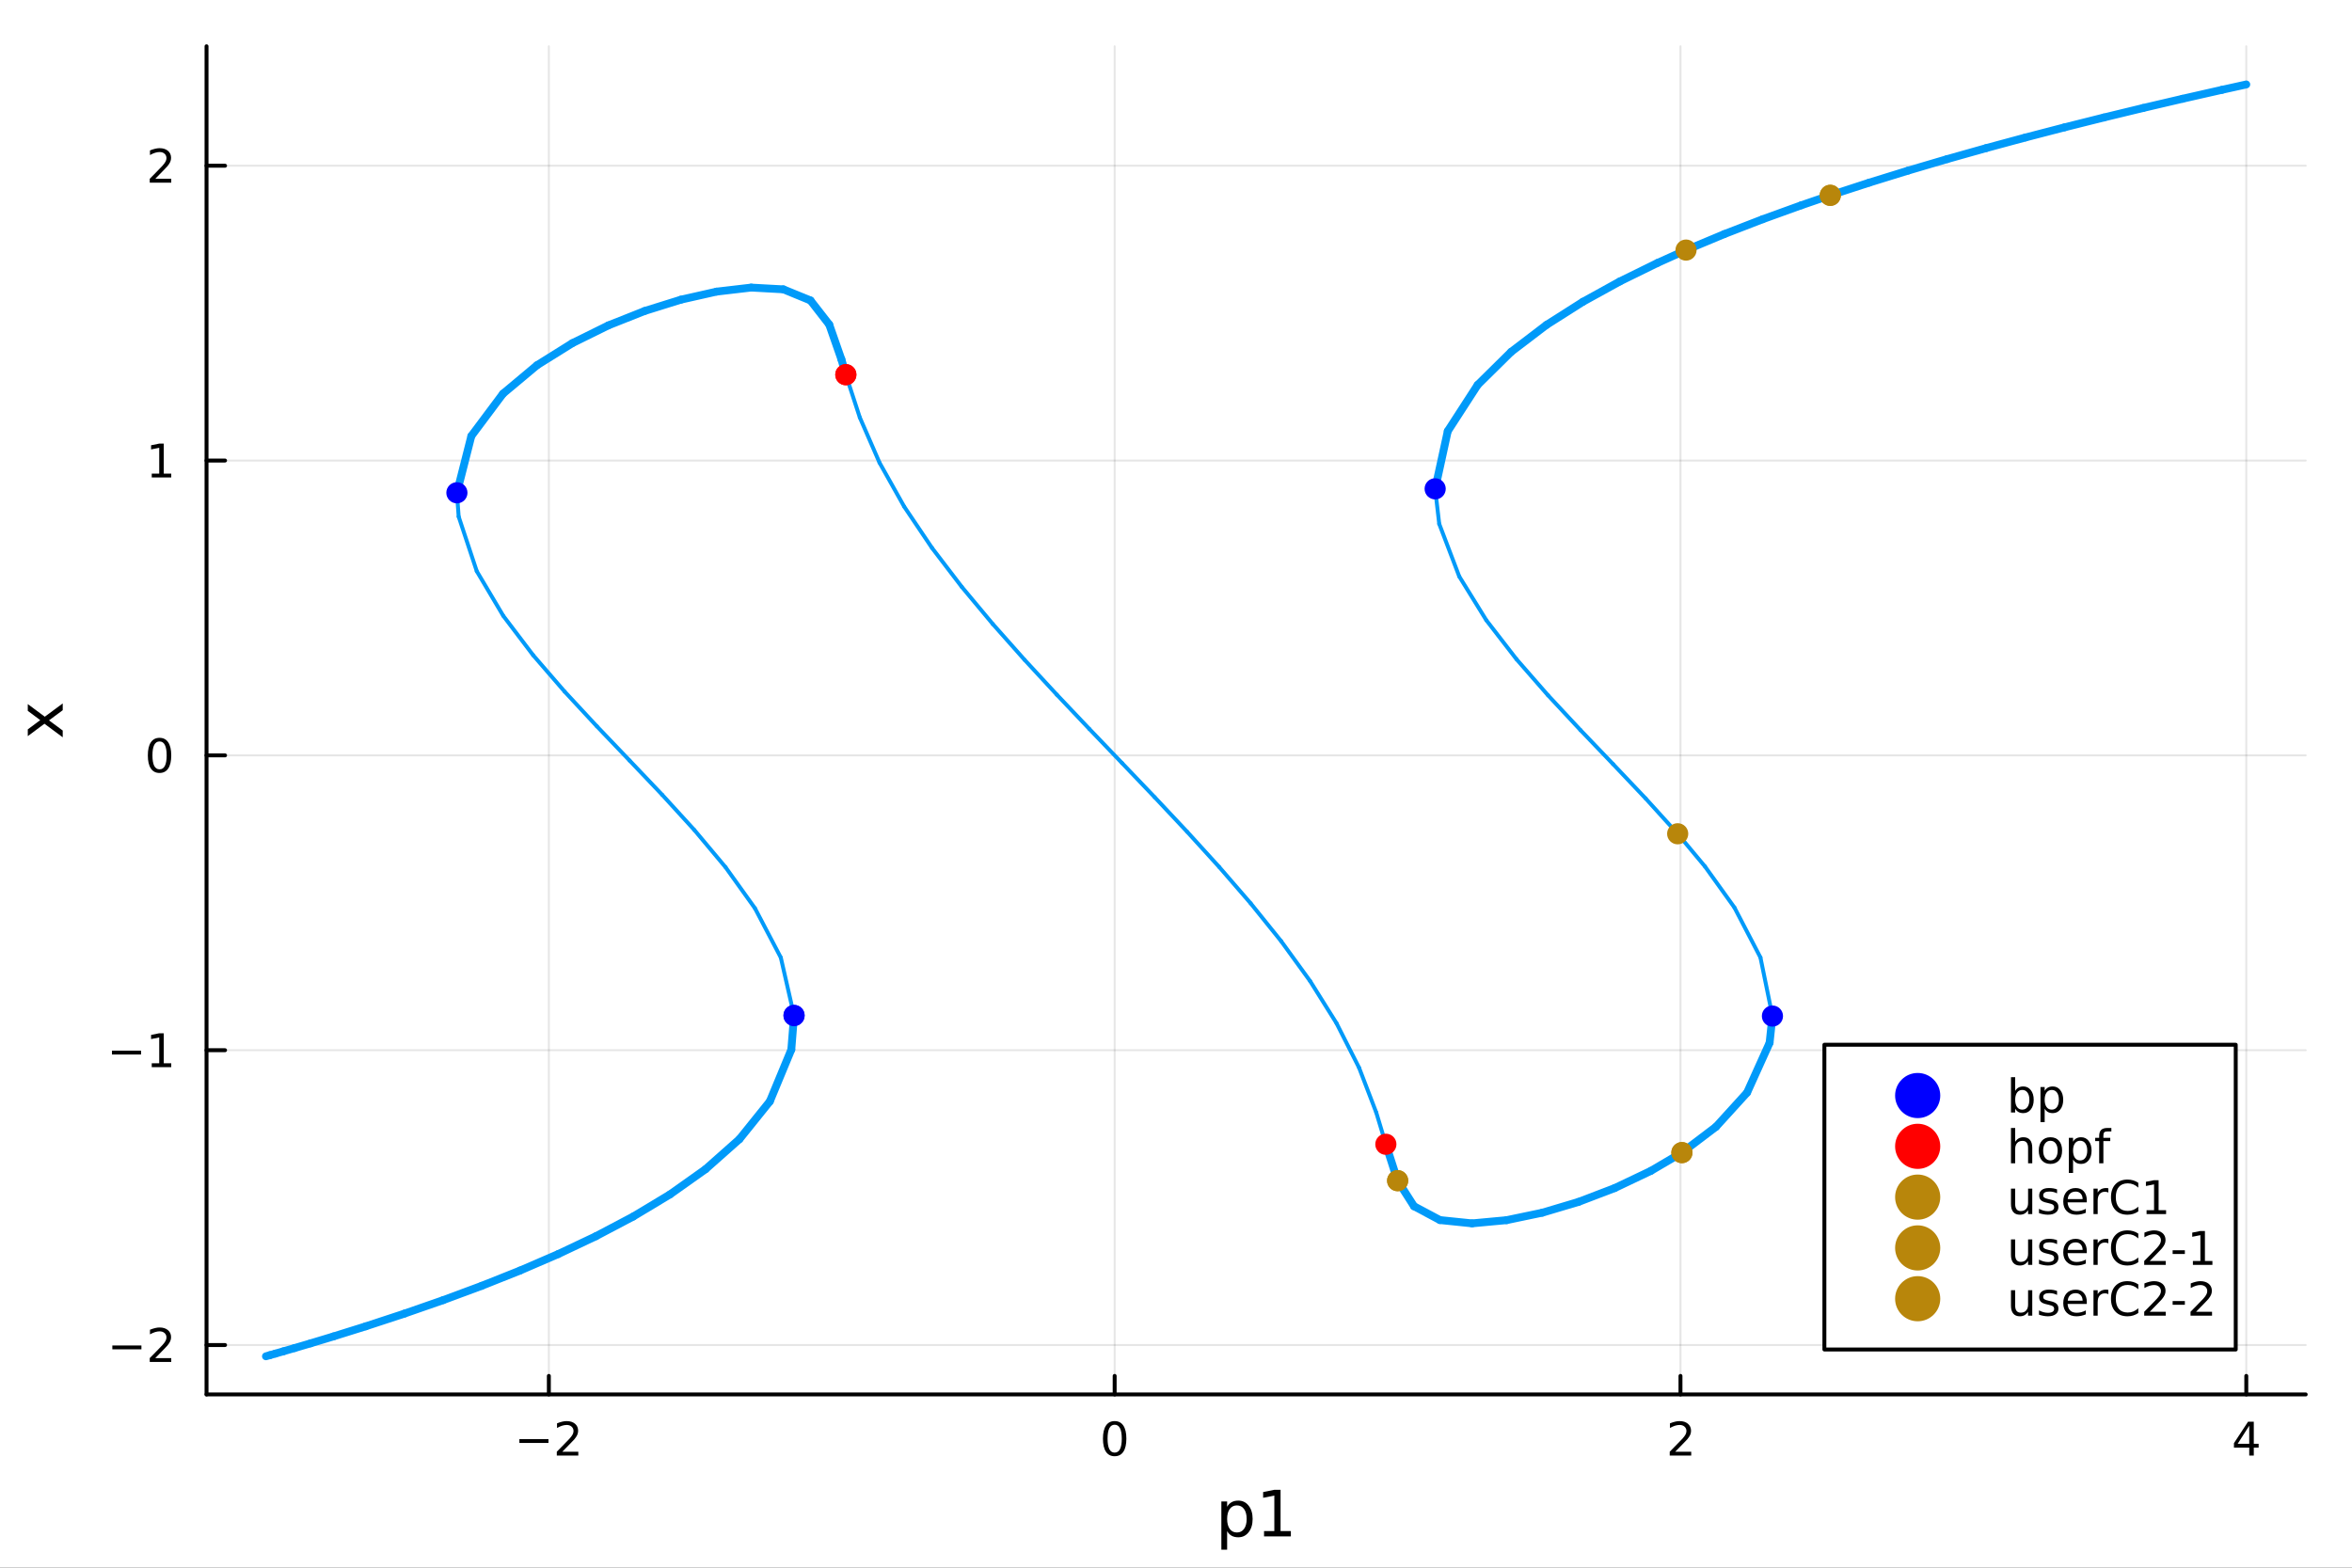 <?xml version="1.0" encoding="utf-8"?>
<svg xmlns="http://www.w3.org/2000/svg" xmlns:xlink="http://www.w3.org/1999/xlink" width="600" height="400" viewBox="0 0 2400 1600">
<rect x="0" y="0" width="2400" height="1600" fill="#333333" stroke="none"/>
<defs>
  <clipPath id="clip630">
    <rect x="0" y="0" width="2400" height="1600"/>
  </clipPath>
</defs>
<path clip-path="url(#clip630)" d="M0 1600 L2400 1600 L2400 0 L0 0  Z" fill="#ffffff" fill-rule="evenodd" fill-opacity="1"/>
<defs>
  <clipPath id="clip631">
    <rect x="480" y="0" width="1681" height="1600"/>
  </clipPath>
</defs>
<path clip-path="url(#clip630)" d="M210.746 1423.18 L2352.76 1423.18 L2352.76 47.244 L210.746 47.244  Z" fill="#ffffff" fill-rule="evenodd" fill-opacity="1"/>
<defs>
  <clipPath id="clip632">
    <rect x="210" y="47" width="2143" height="1377"/>
  </clipPath>
</defs>
<polyline clip-path="url(#clip632)" style="stroke:#000000; stroke-linecap:round; stroke-linejoin:round; stroke-width:2; stroke-opacity:0.1; fill:none" points="560.049,1423.18 560.049,47.244 "/>
<polyline clip-path="url(#clip632)" style="stroke:#000000; stroke-linecap:round; stroke-linejoin:round; stroke-width:2; stroke-opacity:0.1; fill:none" points="1137.41,1423.18 1137.41,47.244 "/>
<polyline clip-path="url(#clip632)" style="stroke:#000000; stroke-linecap:round; stroke-linejoin:round; stroke-width:2; stroke-opacity:0.1; fill:none" points="1714.77,1423.18 1714.77,47.244 "/>
<polyline clip-path="url(#clip632)" style="stroke:#000000; stroke-linecap:round; stroke-linejoin:round; stroke-width:2; stroke-opacity:0.1; fill:none" points="2292.13,1423.18 2292.13,47.244 "/>
<polyline clip-path="url(#clip632)" style="stroke:#000000; stroke-linecap:round; stroke-linejoin:round; stroke-width:2; stroke-opacity:0.1; fill:none" points="210.746,1372.76 2352.76,1372.76 "/>
<polyline clip-path="url(#clip632)" style="stroke:#000000; stroke-linecap:round; stroke-linejoin:round; stroke-width:2; stroke-opacity:0.1; fill:none" points="210.746,1071.85 2352.76,1071.85 "/>
<polyline clip-path="url(#clip632)" style="stroke:#000000; stroke-linecap:round; stroke-linejoin:round; stroke-width:2; stroke-opacity:0.1; fill:none" points="210.746,770.946 2352.76,770.946 "/>
<polyline clip-path="url(#clip632)" style="stroke:#000000; stroke-linecap:round; stroke-linejoin:round; stroke-width:2; stroke-opacity:0.1; fill:none" points="210.746,470.04 2352.76,470.04 "/>
<polyline clip-path="url(#clip632)" style="stroke:#000000; stroke-linecap:round; stroke-linejoin:round; stroke-width:2; stroke-opacity:0.1; fill:none" points="210.746,169.134 2352.76,169.134 "/>
<polyline clip-path="url(#clip630)" style="stroke:#000000; stroke-linecap:round; stroke-linejoin:round; stroke-width:4; stroke-opacity:1; fill:none" points="210.746,1423.18 2352.76,1423.18 "/>
<polyline clip-path="url(#clip630)" style="stroke:#000000; stroke-linecap:round; stroke-linejoin:round; stroke-width:4; stroke-opacity:1; fill:none" points="560.049,1423.18 560.049,1404.28 "/>
<polyline clip-path="url(#clip630)" style="stroke:#000000; stroke-linecap:round; stroke-linejoin:round; stroke-width:4; stroke-opacity:1; fill:none" points="1137.41,1423.18 1137.41,1404.28 "/>
<polyline clip-path="url(#clip630)" style="stroke:#000000; stroke-linecap:round; stroke-linejoin:round; stroke-width:4; stroke-opacity:1; fill:none" points="1714.77,1423.18 1714.77,1404.28 "/>
<polyline clip-path="url(#clip630)" style="stroke:#000000; stroke-linecap:round; stroke-linejoin:round; stroke-width:4; stroke-opacity:1; fill:none" points="2292.13,1423.18 2292.13,1404.28 "/>
<path clip-path="url(#clip630)" d="M529.992 1468.75 L559.668 1468.75 L559.668 1472.69 L529.992 1472.69 L529.992 1468.75 Z" fill="#000000" fill-rule="nonzero" fill-opacity="1" /><path clip-path="url(#clip630)" d="M573.788 1481.64 L590.107 1481.64 L590.107 1485.58 L568.163 1485.58 L568.163 1481.64 Q570.825 1478.89 575.408 1474.26 Q580.015 1469.61 581.195 1468.27 Q583.441 1465.74 584.32 1464.01 Q585.223 1462.25 585.223 1460.56 Q585.223 1457.8 583.278 1456.07 Q581.357 1454.33 578.255 1454.33 Q576.056 1454.33 573.603 1455.09 Q571.172 1455.86 568.394 1457.41 L568.394 1452.69 Q571.218 1451.55 573.672 1450.97 Q576.126 1450.39 578.163 1450.39 Q583.533 1450.39 586.728 1453.08 Q589.922 1455.77 589.922 1460.26 Q589.922 1462.39 589.112 1464.31 Q588.325 1466.2 586.218 1468.8 Q585.64 1469.47 582.538 1472.69 Q579.436 1475.88 573.788 1481.64 Z" fill="#000000" fill-rule="nonzero" fill-opacity="1" /><path clip-path="url(#clip630)" d="M1137.41 1454.1 Q1133.8 1454.1 1131.97 1457.66 Q1130.17 1461.2 1130.17 1468.33 Q1130.17 1475.44 1131.97 1479.01 Q1133.8 1482.55 1137.41 1482.55 Q1141.04 1482.55 1142.85 1479.01 Q1144.68 1475.44 1144.68 1468.33 Q1144.68 1461.2 1142.85 1457.66 Q1141.04 1454.1 1137.41 1454.1 M1137.41 1450.39 Q1143.22 1450.39 1146.28 1455 Q1149.36 1459.58 1149.36 1468.33 Q1149.36 1477.06 1146.28 1481.67 Q1143.22 1486.25 1137.41 1486.25 Q1131.6 1486.25 1128.52 1481.67 Q1125.47 1477.06 1125.47 1468.33 Q1125.47 1459.58 1128.52 1455 Q1131.6 1450.39 1137.41 1450.39 Z" fill="#000000" fill-rule="nonzero" fill-opacity="1" /><path clip-path="url(#clip630)" d="M1709.42 1481.64 L1725.74 1481.64 L1725.74 1485.58 L1703.8 1485.58 L1703.8 1481.64 Q1706.46 1478.89 1711.04 1474.26 Q1715.65 1469.61 1716.83 1468.27 Q1719.08 1465.74 1719.96 1464.01 Q1720.86 1462.25 1720.86 1460.56 Q1720.86 1457.8 1718.92 1456.07 Q1716.99 1454.33 1713.89 1454.33 Q1711.69 1454.33 1709.24 1455.09 Q1706.81 1455.86 1704.03 1457.41 L1704.03 1452.69 Q1706.86 1451.55 1709.31 1450.97 Q1711.76 1450.39 1713.8 1450.39 Q1719.17 1450.39 1722.36 1453.08 Q1725.56 1455.77 1725.56 1460.26 Q1725.56 1462.39 1724.75 1464.31 Q1723.96 1466.2 1721.86 1468.8 Q1721.28 1469.47 1718.17 1472.69 Q1715.07 1475.88 1709.42 1481.64 Z" fill="#000000" fill-rule="nonzero" fill-opacity="1" /><path clip-path="url(#clip630)" d="M2295.14 1455.09 L2283.34 1473.54 L2295.14 1473.54 L2295.14 1455.09 M2293.92 1451.02 L2299.79 1451.02 L2299.79 1473.54 L2304.73 1473.54 L2304.73 1477.43 L2299.79 1477.43 L2299.79 1485.58 L2295.14 1485.58 L2295.14 1477.43 L2279.54 1477.43 L2279.54 1472.92 L2293.92 1451.02 Z" fill="#000000" fill-rule="nonzero" fill-opacity="1" /><path clip-path="url(#clip630)" d="M1252.18 1562.7 L1252.18 1581.6 L1246.29 1581.6 L1246.29 1532.4 L1252.18 1532.4 L1252.18 1537.81 Q1254.03 1534.62 1256.83 1533.1 Q1259.66 1531.54 1263.58 1531.54 Q1270.07 1531.54 1274.11 1536.69 Q1278.19 1541.85 1278.19 1550.25 Q1278.19 1558.65 1274.11 1563.81 Q1270.07 1568.97 1263.58 1568.97 Q1259.66 1568.97 1256.83 1567.44 Q1254.03 1565.88 1252.18 1562.7 M1272.11 1550.25 Q1272.11 1543.79 1269.43 1540.13 Q1266.79 1536.44 1262.14 1536.44 Q1257.5 1536.44 1254.82 1540.13 Q1252.18 1543.79 1252.18 1550.25 Q1252.18 1556.71 1254.82 1560.4 Q1257.5 1564.07 1262.14 1564.07 Q1266.79 1564.07 1269.43 1560.4 Q1272.11 1556.71 1272.11 1550.25 Z" fill="#000000" fill-rule="nonzero" fill-opacity="1" /><path clip-path="url(#clip630)" d="M1289.84 1562.63 L1300.34 1562.63 L1300.34 1526.38 L1288.91 1528.67 L1288.91 1522.82 L1300.28 1520.52 L1306.7 1520.52 L1306.7 1562.63 L1317.21 1562.63 L1317.21 1568.04 L1289.84 1568.04 L1289.84 1562.63 Z" fill="#000000" fill-rule="nonzero" fill-opacity="1" /><polyline clip-path="url(#clip630)" style="stroke:#000000; stroke-linecap:round; stroke-linejoin:round; stroke-width:4; stroke-opacity:1; fill:none" points="210.746,1423.18 210.746,47.244 "/>
<polyline clip-path="url(#clip630)" style="stroke:#000000; stroke-linecap:round; stroke-linejoin:round; stroke-width:4; stroke-opacity:1; fill:none" points="210.746,1372.76 229.644,1372.76 "/>
<polyline clip-path="url(#clip630)" style="stroke:#000000; stroke-linecap:round; stroke-linejoin:round; stroke-width:4; stroke-opacity:1; fill:none" points="210.746,1071.85 229.644,1071.85 "/>
<polyline clip-path="url(#clip630)" style="stroke:#000000; stroke-linecap:round; stroke-linejoin:round; stroke-width:4; stroke-opacity:1; fill:none" points="210.746,770.946 229.644,770.946 "/>
<polyline clip-path="url(#clip630)" style="stroke:#000000; stroke-linecap:round; stroke-linejoin:round; stroke-width:4; stroke-opacity:1; fill:none" points="210.746,470.04 229.644,470.04 "/>
<polyline clip-path="url(#clip630)" style="stroke:#000000; stroke-linecap:round; stroke-linejoin:round; stroke-width:4; stroke-opacity:1; fill:none" points="210.746,169.134 229.644,169.134 "/>
<path clip-path="url(#clip630)" d="M114.631 1373.21 L144.306 1373.21 L144.306 1377.14 L114.631 1377.14 L114.631 1373.21 Z" fill="#000000" fill-rule="nonzero" fill-opacity="1" /><path clip-path="url(#clip630)" d="M158.427 1386.1 L174.746 1386.1 L174.746 1390.04 L152.802 1390.04 L152.802 1386.1 Q155.464 1383.35 160.047 1378.72 Q164.653 1374.07 165.834 1372.72 Q168.079 1370.2 168.959 1368.46 Q169.862 1366.7 169.862 1365.01 Q169.862 1362.26 167.917 1360.52 Q165.996 1358.79 162.894 1358.79 Q160.695 1358.79 158.241 1359.55 Q155.811 1360.32 153.033 1361.87 L153.033 1357.14 Q155.857 1356.01 158.311 1355.43 Q160.765 1354.85 162.802 1354.85 Q168.172 1354.85 171.366 1357.54 Q174.561 1360.22 174.561 1364.71 Q174.561 1366.84 173.751 1368.76 Q172.964 1370.66 170.857 1373.26 Q170.278 1373.93 167.177 1377.14 Q164.075 1380.34 158.427 1386.1 Z" fill="#000000" fill-rule="nonzero" fill-opacity="1" /><path clip-path="url(#clip630)" d="M114.26 1072.3 L143.936 1072.3 L143.936 1076.24 L114.26 1076.24 L114.26 1072.3 Z" fill="#000000" fill-rule="nonzero" fill-opacity="1" /><path clip-path="url(#clip630)" d="M154.839 1085.2 L162.477 1085.2 L162.477 1058.83 L154.167 1060.5 L154.167 1056.24 L162.431 1054.57 L167.107 1054.57 L167.107 1085.2 L174.746 1085.2 L174.746 1089.13 L154.839 1089.13 L154.839 1085.2 Z" fill="#000000" fill-rule="nonzero" fill-opacity="1" /><path clip-path="url(#clip630)" d="M162.802 756.744 Q159.19 756.744 157.362 760.309 Q155.556 763.851 155.556 770.981 Q155.556 778.087 157.362 781.652 Q159.19 785.193 162.802 785.193 Q166.436 785.193 168.241 781.652 Q170.07 778.087 170.07 770.981 Q170.07 763.851 168.241 760.309 Q166.436 756.744 162.802 756.744 M162.802 753.041 Q168.612 753.041 171.667 757.647 Q174.746 762.231 174.746 770.981 Q174.746 779.707 171.667 784.314 Q168.612 788.897 162.802 788.897 Q156.991 788.897 153.913 784.314 Q150.857 779.707 150.857 770.981 Q150.857 762.231 153.913 757.647 Q156.991 753.041 162.802 753.041 Z" fill="#000000" fill-rule="nonzero" fill-opacity="1" /><path clip-path="url(#clip630)" d="M154.839 483.385 L162.477 483.385 L162.477 457.019 L154.167 458.686 L154.167 454.427 L162.431 452.76 L167.107 452.76 L167.107 483.385 L174.746 483.385 L174.746 487.32 L154.839 487.32 L154.839 483.385 Z" fill="#000000" fill-rule="nonzero" fill-opacity="1" /><path clip-path="url(#clip630)" d="M158.427 182.479 L174.746 182.479 L174.746 186.414 L152.802 186.414 L152.802 182.479 Q155.464 179.724 160.047 175.095 Q164.653 170.442 165.834 169.099 Q168.079 166.576 168.959 164.84 Q169.862 163.081 169.862 161.391 Q169.862 158.637 167.917 156.9 Q165.996 155.164 162.894 155.164 Q160.695 155.164 158.241 155.928 Q155.811 156.692 153.033 158.243 L153.033 153.521 Q155.857 152.387 158.311 151.808 Q160.765 151.229 162.802 151.229 Q168.172 151.229 171.366 153.914 Q174.561 156.6 174.561 161.09 Q174.561 163.22 173.751 165.141 Q172.964 167.039 170.857 169.632 Q170.278 170.303 167.177 173.521 Q164.075 176.715 158.427 182.479 Z" fill="#000000" fill-rule="nonzero" fill-opacity="1" /><path clip-path="url(#clip630)" d="M28.356 718.597 L45.703 731.488 L64.004 717.929 L64.004 724.836 L50 735.212 L64.004 745.588 L64.004 752.495 L45.353 738.649 L28.356 751.317 L28.356 744.41 L41.056 734.957 L28.356 725.504 L28.356 718.597 Z" fill="#000000" fill-rule="nonzero" fill-opacity="1" /><polyline clip-path="url(#clip632)" style="stroke:#009af9; stroke-linecap:round; stroke-linejoin:round; stroke-width:8; stroke-opacity:1; fill:none" points="271.369,1384.24 275.358,1383.11 "/>
<polyline clip-path="url(#clip632)" style="stroke:#009af9; stroke-linecap:round; stroke-linejoin:round; stroke-width:8; stroke-opacity:1; fill:none" points="275.358,1383.11 281.034,1381.49 "/>
<polyline clip-path="url(#clip632)" style="stroke:#009af9; stroke-linecap:round; stroke-linejoin:round; stroke-width:8; stroke-opacity:1; fill:none" points="281.034,1381.49 289.11,1379.17 "/>
<polyline clip-path="url(#clip632)" style="stroke:#009af9; stroke-linecap:round; stroke-linejoin:round; stroke-width:8; stroke-opacity:1; fill:none" points="289.11,1379.17 300.597,1375.84 "/>
<polyline clip-path="url(#clip632)" style="stroke:#009af9; stroke-linecap:round; stroke-linejoin:round; stroke-width:8; stroke-opacity:1; fill:none" points="300.597,1375.84 316.935,1371.02 "/>
<polyline clip-path="url(#clip632)" style="stroke:#009af9; stroke-linecap:round; stroke-linejoin:round; stroke-width:8; stroke-opacity:1; fill:none" points="316.935,1371.02 340.161,1364 "/>
<polyline clip-path="url(#clip632)" style="stroke:#009af9; stroke-linecap:round; stroke-linejoin:round; stroke-width:8; stroke-opacity:1; fill:none" points="340.161,1364 373.161,1353.67 "/>
<polyline clip-path="url(#clip632)" style="stroke:#009af9; stroke-linecap:round; stroke-linejoin:round; stroke-width:8; stroke-opacity:1; fill:none" points="373.161,1353.67 412.772,1340.65 "/>
<polyline clip-path="url(#clip632)" style="stroke:#009af9; stroke-linecap:round; stroke-linejoin:round; stroke-width:8; stroke-opacity:1; fill:none" points="412.772,1340.65 452.253,1326.91 "/>
<polyline clip-path="url(#clip632)" style="stroke:#009af9; stroke-linecap:round; stroke-linejoin:round; stroke-width:8; stroke-opacity:1; fill:none" points="452.253,1326.91 491.575,1312.31 "/>
<polyline clip-path="url(#clip632)" style="stroke:#009af9; stroke-linecap:round; stroke-linejoin:round; stroke-width:8; stroke-opacity:1; fill:none" points="491.575,1312.31 530.698,1296.72 "/>
<polyline clip-path="url(#clip632)" style="stroke:#009af9; stroke-linecap:round; stroke-linejoin:round; stroke-width:8; stroke-opacity:1; fill:none" points="530.698,1296.72 569.566,1279.93 "/>
<polyline clip-path="url(#clip632)" style="stroke:#009af9; stroke-linecap:round; stroke-linejoin:round; stroke-width:8; stroke-opacity:1; fill:none" points="569.566,1279.93 608.099,1261.68 "/>
<polyline clip-path="url(#clip632)" style="stroke:#009af9; stroke-linecap:round; stroke-linejoin:round; stroke-width:8; stroke-opacity:1; fill:none" points="608.099,1261.68 646.173,1241.59 "/>
<polyline clip-path="url(#clip632)" style="stroke:#009af9; stroke-linecap:round; stroke-linejoin:round; stroke-width:8; stroke-opacity:1; fill:none" points="646.173,1241.59 683.581,1219.09 "/>
<polyline clip-path="url(#clip632)" style="stroke:#009af9; stroke-linecap:round; stroke-linejoin:round; stroke-width:8; stroke-opacity:1; fill:none" points="683.581,1219.09 719.956,1193.29 "/>
<polyline clip-path="url(#clip632)" style="stroke:#009af9; stroke-linecap:round; stroke-linejoin:round; stroke-width:8; stroke-opacity:1; fill:none" points="719.956,1193.29 754.55,1162.62 "/>
<polyline clip-path="url(#clip632)" style="stroke:#009af9; stroke-linecap:round; stroke-linejoin:round; stroke-width:8; stroke-opacity:1; fill:none" points="754.55,1162.62 785.555,1124.08 "/>
<polyline clip-path="url(#clip632)" style="stroke:#009af9; stroke-linecap:round; stroke-linejoin:round; stroke-width:8; stroke-opacity:1; fill:none" points="785.555,1124.08 807.462,1071.27 "/>
<polyline clip-path="url(#clip632)" style="stroke:#009af9; stroke-linecap:round; stroke-linejoin:round; stroke-width:8; stroke-opacity:1; fill:none" points="807.462,1071.27 810.243,1036.42 "/>
<polyline clip-path="url(#clip632)" style="stroke:#009af9; stroke-linecap:round; stroke-linejoin:round; stroke-width:4; stroke-opacity:1; fill:none" points="810.243,1036.42 796.748,977.29 "/>
<polyline clip-path="url(#clip632)" style="stroke:#009af9; stroke-linecap:round; stroke-linejoin:round; stroke-width:4; stroke-opacity:1; fill:none" points="796.748,977.29 770.335,926.944 "/>
<polyline clip-path="url(#clip632)" style="stroke:#009af9; stroke-linecap:round; stroke-linejoin:round; stroke-width:4; stroke-opacity:1; fill:none" points="770.335,926.944 740.331,885.07 "/>
<polyline clip-path="url(#clip632)" style="stroke:#009af9; stroke-linecap:round; stroke-linejoin:round; stroke-width:4; stroke-opacity:1; fill:none" points="740.331,885.07 708.502,847.089 "/>
<polyline clip-path="url(#clip632)" style="stroke:#009af9; stroke-linecap:round; stroke-linejoin:round; stroke-width:4; stroke-opacity:1; fill:none" points="708.502,847.089 675.701,811.167 "/>
<polyline clip-path="url(#clip632)" style="stroke:#009af9; stroke-linecap:round; stroke-linejoin:round; stroke-width:4; stroke-opacity:1; fill:none" points="675.701,811.167 642.456,776.216 "/>
<polyline clip-path="url(#clip632)" style="stroke:#009af9; stroke-linecap:round; stroke-linejoin:round; stroke-width:4; stroke-opacity:1; fill:none" points="642.456,776.216 609.161,741.39 "/>
<polyline clip-path="url(#clip632)" style="stroke:#009af9; stroke-linecap:round; stroke-linejoin:round; stroke-width:4; stroke-opacity:1; fill:none" points="609.161,741.39 576.195,705.88 "/>
<polyline clip-path="url(#clip632)" style="stroke:#009af9; stroke-linecap:round; stroke-linejoin:round; stroke-width:4; stroke-opacity:1; fill:none" points="576.195,705.88 544.051,668.725 "/>
<polyline clip-path="url(#clip632)" style="stroke:#009af9; stroke-linecap:round; stroke-linejoin:round; stroke-width:4; stroke-opacity:1; fill:none" points="544.051,668.725 513.556,628.548 "/>
<polyline clip-path="url(#clip632)" style="stroke:#009af9; stroke-linecap:round; stroke-linejoin:round; stroke-width:4; stroke-opacity:1; fill:none" points="513.556,628.548 486.498,582.981 "/>
<polyline clip-path="url(#clip632)" style="stroke:#009af9; stroke-linecap:round; stroke-linejoin:round; stroke-width:4; stroke-opacity:1; fill:none" points="486.498,582.981 468.032,527.286 "/>
<polyline clip-path="url(#clip632)" style="stroke:#009af9; stroke-linecap:round; stroke-linejoin:round; stroke-width:4; stroke-opacity:1; fill:none" points="468.032,527.286 466.225,502.935 "/>
<polyline clip-path="url(#clip632)" style="stroke:#009af9; stroke-linecap:round; stroke-linejoin:round; stroke-width:8; stroke-opacity:1; fill:none" points="466.225,502.935 480.959,444.999 "/>
<polyline clip-path="url(#clip632)" style="stroke:#009af9; stroke-linecap:round; stroke-linejoin:round; stroke-width:8; stroke-opacity:1; fill:none" points="480.959,444.999 513.263,401.804 "/>
<polyline clip-path="url(#clip632)" style="stroke:#009af9; stroke-linecap:round; stroke-linejoin:round; stroke-width:8; stroke-opacity:1; fill:none" points="513.263,401.804 547.988,372.751 "/>
<polyline clip-path="url(#clip632)" style="stroke:#009af9; stroke-linecap:round; stroke-linejoin:round; stroke-width:8; stroke-opacity:1; fill:none" points="547.988,372.751 584.026,350.248 "/>
<polyline clip-path="url(#clip632)" style="stroke:#009af9; stroke-linecap:round; stroke-linejoin:round; stroke-width:8; stroke-opacity:1; fill:none" points="584.026,350.248 620.782,332.093 "/>
<polyline clip-path="url(#clip632)" style="stroke:#009af9; stroke-linecap:round; stroke-linejoin:round; stroke-width:8; stroke-opacity:1; fill:none" points="620.782,332.093 657.815,317.396 "/>
<polyline clip-path="url(#clip632)" style="stroke:#009af9; stroke-linecap:round; stroke-linejoin:round; stroke-width:8; stroke-opacity:1; fill:none" points="657.815,317.396 694.766,305.853 "/>
<polyline clip-path="url(#clip632)" style="stroke:#009af9; stroke-linecap:round; stroke-linejoin:round; stroke-width:8; stroke-opacity:1; fill:none" points="694.766,305.853 731.218,297.631 "/>
<polyline clip-path="url(#clip632)" style="stroke:#009af9; stroke-linecap:round; stroke-linejoin:round; stroke-width:8; stroke-opacity:1; fill:none" points="731.218,297.631 766.511,293.5 "/>
<polyline clip-path="url(#clip632)" style="stroke:#009af9; stroke-linecap:round; stroke-linejoin:round; stroke-width:8; stroke-opacity:1; fill:none" points="766.511,293.5 799.343,295.301 "/>
<polyline clip-path="url(#clip632)" style="stroke:#009af9; stroke-linecap:round; stroke-linejoin:round; stroke-width:8; stroke-opacity:1; fill:none" points="799.343,295.301 827.034,306.648 "/>
<polyline clip-path="url(#clip632)" style="stroke:#009af9; stroke-linecap:round; stroke-linejoin:round; stroke-width:8; stroke-opacity:1; fill:none" points="827.034,306.648 846.162,331.239 "/>
<polyline clip-path="url(#clip632)" style="stroke:#009af9; stroke-linecap:round; stroke-linejoin:round; stroke-width:8; stroke-opacity:1; fill:none" points="846.162,331.239 858.587,366.811 "/>
<polyline clip-path="url(#clip632)" style="stroke:#009af9; stroke-linecap:round; stroke-linejoin:round; stroke-width:8; stroke-opacity:1; fill:none" points="858.587,366.811 863.095,382.397 "/>
<polyline clip-path="url(#clip632)" style="stroke:#009af9; stroke-linecap:round; stroke-linejoin:round; stroke-width:4; stroke-opacity:1; fill:none" points="863.095,382.397 877.374,426.11 "/>
<polyline clip-path="url(#clip632)" style="stroke:#009af9; stroke-linecap:round; stroke-linejoin:round; stroke-width:4; stroke-opacity:1; fill:none" points="877.374,426.11 897.484,472.252 "/>
<polyline clip-path="url(#clip632)" style="stroke:#009af9; stroke-linecap:round; stroke-linejoin:round; stroke-width:4; stroke-opacity:1; fill:none" points="897.484,472.252 922.617,517.02 "/>
<polyline clip-path="url(#clip632)" style="stroke:#009af9; stroke-linecap:round; stroke-linejoin:round; stroke-width:4; stroke-opacity:1; fill:none" points="922.617,517.02 951.011,559.195 "/>
<polyline clip-path="url(#clip632)" style="stroke:#009af9; stroke-linecap:round; stroke-linejoin:round; stroke-width:4; stroke-opacity:1; fill:none" points="951.011,559.195 981.41,598.981 "/>
<polyline clip-path="url(#clip632)" style="stroke:#009af9; stroke-linecap:round; stroke-linejoin:round; stroke-width:4; stroke-opacity:1; fill:none" points="981.41,598.981 1013.06,636.897 "/>
<polyline clip-path="url(#clip632)" style="stroke:#009af9; stroke-linecap:round; stroke-linejoin:round; stroke-width:4; stroke-opacity:1; fill:none" points="1013.06,636.897 1045.5,673.44 "/>
<polyline clip-path="url(#clip632)" style="stroke:#009af9; stroke-linecap:round; stroke-linejoin:round; stroke-width:4; stroke-opacity:1; fill:none" points="1045.5,673.44 1078.44,709.036 "/>
<polyline clip-path="url(#clip632)" style="stroke:#009af9; stroke-linecap:round; stroke-linejoin:round; stroke-width:4; stroke-opacity:1; fill:none" points="1078.44,709.036 1111.65,744.054 "/>
<polyline clip-path="url(#clip632)" style="stroke:#009af9; stroke-linecap:round; stroke-linejoin:round; stroke-width:4; stroke-opacity:1; fill:none" points="1111.65,744.054 1144.97,778.825 "/>
<polyline clip-path="url(#clip632)" style="stroke:#009af9; stroke-linecap:round; stroke-linejoin:round; stroke-width:4; stroke-opacity:1; fill:none" points="1144.97,778.825 1178.26,813.665 "/>
<polyline clip-path="url(#clip632)" style="stroke:#009af9; stroke-linecap:round; stroke-linejoin:round; stroke-width:4; stroke-opacity:1; fill:none" points="1178.26,813.665 1211.36,848.895 "/>
<polyline clip-path="url(#clip632)" style="stroke:#009af9; stroke-linecap:round; stroke-linejoin:round; stroke-width:4; stroke-opacity:1; fill:none" points="1211.36,848.895 1244.08,884.856 "/>
<polyline clip-path="url(#clip632)" style="stroke:#009af9; stroke-linecap:round; stroke-linejoin:round; stroke-width:4; stroke-opacity:1; fill:none" points="1244.08,884.856 1276.18,921.931 "/>
<polyline clip-path="url(#clip632)" style="stroke:#009af9; stroke-linecap:round; stroke-linejoin:round; stroke-width:4; stroke-opacity:1; fill:none" points="1276.18,921.931 1307.29,960.56 "/>
<polyline clip-path="url(#clip632)" style="stroke:#009af9; stroke-linecap:round; stroke-linejoin:round; stroke-width:4; stroke-opacity:1; fill:none" points="1307.29,960.56 1336.8,1001.22 "/>
<polyline clip-path="url(#clip632)" style="stroke:#009af9; stroke-linecap:round; stroke-linejoin:round; stroke-width:4; stroke-opacity:1; fill:none" points="1336.8,1001.22 1363.78,1044.3 "/>
<polyline clip-path="url(#clip632)" style="stroke:#009af9; stroke-linecap:round; stroke-linejoin:round; stroke-width:4; stroke-opacity:1; fill:none" points="1363.78,1044.3 1386.77,1089.63 "/>
<polyline clip-path="url(#clip632)" style="stroke:#009af9; stroke-linecap:round; stroke-linejoin:round; stroke-width:4; stroke-opacity:1; fill:none" points="1386.77,1089.63 1404.33,1135.43 "/>
<polyline clip-path="url(#clip632)" style="stroke:#009af9; stroke-linecap:round; stroke-linejoin:round; stroke-width:4; stroke-opacity:1; fill:none" points="1404.33,1135.43 1414.14,1167.85 "/>
<polyline clip-path="url(#clip632)" style="stroke:#009af9; stroke-linecap:round; stroke-linejoin:round; stroke-width:8; stroke-opacity:1; fill:none" points="1414.14,1167.85 1425.85,1204.26 "/>
<polyline clip-path="url(#clip632)" style="stroke:#009af9; stroke-linecap:round; stroke-linejoin:round; stroke-width:8; stroke-opacity:1; fill:none" points="1425.85,1204.26 1426.16,1205 "/>
<polyline clip-path="url(#clip632)" style="stroke:#009af9; stroke-linecap:round; stroke-linejoin:round; stroke-width:8; stroke-opacity:1; fill:none" points="1426.16,1205 1442.86,1231.1 "/>
<polyline clip-path="url(#clip632)" style="stroke:#009af9; stroke-linecap:round; stroke-linejoin:round; stroke-width:8; stroke-opacity:1; fill:none" points="1442.86,1231.1 1469.31,1245.21 "/>
<polyline clip-path="url(#clip632)" style="stroke:#009af9; stroke-linecap:round; stroke-linejoin:round; stroke-width:8; stroke-opacity:1; fill:none" points="1469.31,1245.21 1502.08,1248.58 "/>
<polyline clip-path="url(#clip632)" style="stroke:#009af9; stroke-linecap:round; stroke-linejoin:round; stroke-width:8; stroke-opacity:1; fill:none" points="1502.08,1248.58 1537.36,1245.31 "/>
<polyline clip-path="url(#clip632)" style="stroke:#009af9; stroke-linecap:round; stroke-linejoin:round; stroke-width:8; stroke-opacity:1; fill:none" points="1537.36,1245.31 1573.77,1237.69 "/>
<polyline clip-path="url(#clip632)" style="stroke:#009af9; stroke-linecap:round; stroke-linejoin:round; stroke-width:8; stroke-opacity:1; fill:none" points="1573.77,1237.69 1610.71,1226.68 "/>
<polyline clip-path="url(#clip632)" style="stroke:#009af9; stroke-linecap:round; stroke-linejoin:round; stroke-width:8; stroke-opacity:1; fill:none" points="1610.71,1226.68 1647.76,1212.52 "/>
<polyline clip-path="url(#clip632)" style="stroke:#009af9; stroke-linecap:round; stroke-linejoin:round; stroke-width:8; stroke-opacity:1; fill:none" points="1647.76,1212.52 1684.57,1195.01 "/>
<polyline clip-path="url(#clip632)" style="stroke:#009af9; stroke-linecap:round; stroke-linejoin:round; stroke-width:8; stroke-opacity:1; fill:none" points="1684.57,1195.01 1716.23,1176.37 "/>
<polyline clip-path="url(#clip632)" style="stroke:#009af9; stroke-linecap:round; stroke-linejoin:round; stroke-width:8; stroke-opacity:1; fill:none" points="1716.23,1176.37 1750.99,1150.04 "/>
<polyline clip-path="url(#clip632)" style="stroke:#009af9; stroke-linecap:round; stroke-linejoin:round; stroke-width:8; stroke-opacity:1; fill:none" points="1750.99,1150.04 1782.73,1115.14 "/>
<polyline clip-path="url(#clip632)" style="stroke:#009af9; stroke-linecap:round; stroke-linejoin:round; stroke-width:8; stroke-opacity:1; fill:none" points="1782.73,1115.14 1805.71,1064.29 "/>
<polyline clip-path="url(#clip632)" style="stroke:#009af9; stroke-linecap:round; stroke-linejoin:round; stroke-width:8; stroke-opacity:1; fill:none" points="1805.71,1064.29 1808.61,1037.01 "/>
<polyline clip-path="url(#clip632)" style="stroke:#009af9; stroke-linecap:round; stroke-linejoin:round; stroke-width:4; stroke-opacity:1; fill:none" points="1808.61,1037.01 1796.37,977.209 "/>
<polyline clip-path="url(#clip632)" style="stroke:#009af9; stroke-linecap:round; stroke-linejoin:round; stroke-width:4; stroke-opacity:1; fill:none" points="1796.37,977.209 1769.79,926.169 "/>
<polyline clip-path="url(#clip632)" style="stroke:#009af9; stroke-linecap:round; stroke-linejoin:round; stroke-width:4; stroke-opacity:1; fill:none" points="1769.79,926.169 1739.74,884.303 "/>
<polyline clip-path="url(#clip632)" style="stroke:#009af9; stroke-linecap:round; stroke-linejoin:round; stroke-width:4; stroke-opacity:1; fill:none" points="1739.74,884.303 1711.92,850.963 "/>
<polyline clip-path="url(#clip632)" style="stroke:#009af9; stroke-linecap:round; stroke-linejoin:round; stroke-width:4; stroke-opacity:1; fill:none" points="1711.92,850.963 1679.22,814.911 "/>
<polyline clip-path="url(#clip632)" style="stroke:#009af9; stroke-linecap:round; stroke-linejoin:round; stroke-width:4; stroke-opacity:1; fill:none" points="1679.22,814.911 1646.01,779.899 "/>
<polyline clip-path="url(#clip632)" style="stroke:#009af9; stroke-linecap:round; stroke-linejoin:round; stroke-width:4; stroke-opacity:1; fill:none" points="1646.01,779.899 1612.7,745.098 "/>
<polyline clip-path="url(#clip632)" style="stroke:#009af9; stroke-linecap:round; stroke-linejoin:round; stroke-width:4; stroke-opacity:1; fill:none" points="1612.7,745.098 1579.68,709.701 "/>
<polyline clip-path="url(#clip632)" style="stroke:#009af9; stroke-linecap:round; stroke-linejoin:round; stroke-width:4; stroke-opacity:1; fill:none" points="1579.68,709.701 1547.42,672.778 "/>
<polyline clip-path="url(#clip632)" style="stroke:#009af9; stroke-linecap:round; stroke-linejoin:round; stroke-width:4; stroke-opacity:1; fill:none" points="1547.42,672.778 1516.67,633.032 "/>
<polyline clip-path="url(#clip632)" style="stroke:#009af9; stroke-linecap:round; stroke-linejoin:round; stroke-width:4; stroke-opacity:1; fill:none" points="1516.67,633.032 1489.02,588.327 "/>
<polyline clip-path="url(#clip632)" style="stroke:#009af9; stroke-linecap:round; stroke-linejoin:round; stroke-width:4; stroke-opacity:1; fill:none" points="1489.02,588.327 1468.59,534.671 "/>
<polyline clip-path="url(#clip632)" style="stroke:#009af9; stroke-linecap:round; stroke-linejoin:round; stroke-width:4; stroke-opacity:1; fill:none" points="1468.59,534.671 1464.45,498.905 "/>
<polyline clip-path="url(#clip632)" style="stroke:#009af9; stroke-linecap:round; stroke-linejoin:round; stroke-width:8; stroke-opacity:1; fill:none" points="1464.45,498.905 1477.31,439.994 "/>
<polyline clip-path="url(#clip632)" style="stroke:#009af9; stroke-linecap:round; stroke-linejoin:round; stroke-width:8; stroke-opacity:1; fill:none" points="1477.31,439.994 1507.83,392.831 "/>
<polyline clip-path="url(#clip632)" style="stroke:#009af9; stroke-linecap:round; stroke-linejoin:round; stroke-width:8; stroke-opacity:1; fill:none" points="1507.83,392.831 1541.98,359.116 "/>
<polyline clip-path="url(#clip632)" style="stroke:#009af9; stroke-linecap:round; stroke-linejoin:round; stroke-width:8; stroke-opacity:1; fill:none" points="1541.98,359.116 1577.96,331.672 "/>
<polyline clip-path="url(#clip632)" style="stroke:#009af9; stroke-linecap:round; stroke-linejoin:round; stroke-width:8; stroke-opacity:1; fill:none" points="1577.96,331.672 1615.1,308.079 "/>
<polyline clip-path="url(#clip632)" style="stroke:#009af9; stroke-linecap:round; stroke-linejoin:round; stroke-width:8; stroke-opacity:1; fill:none" points="1615.1,308.079 1652.99,287.188 "/>
<polyline clip-path="url(#clip632)" style="stroke:#009af9; stroke-linecap:round; stroke-linejoin:round; stroke-width:8; stroke-opacity:1; fill:none" points="1652.99,287.188 1691.38,268.323 "/>
<polyline clip-path="url(#clip632)" style="stroke:#009af9; stroke-linecap:round; stroke-linejoin:round; stroke-width:8; stroke-opacity:1; fill:none" points="1691.38,268.323 1720.43,255.233 "/>
<polyline clip-path="url(#clip632)" style="stroke:#009af9; stroke-linecap:round; stroke-linejoin:round; stroke-width:8; stroke-opacity:1; fill:none" points="1720.43,255.233 1759.4,238.943 "/>
<polyline clip-path="url(#clip632)" style="stroke:#009af9; stroke-linecap:round; stroke-linejoin:round; stroke-width:8; stroke-opacity:1; fill:none" points="1759.4,238.943 1798.61,223.761 "/>
<polyline clip-path="url(#clip632)" style="stroke:#009af9; stroke-linecap:round; stroke-linejoin:round; stroke-width:8; stroke-opacity:1; fill:none" points="1798.61,223.761 1838,209.512 "/>
<polyline clip-path="url(#clip632)" style="stroke:#009af9; stroke-linecap:round; stroke-linejoin:round; stroke-width:8; stroke-opacity:1; fill:none" points="1838,209.512 1867.64,199.356 "/>
<polyline clip-path="url(#clip632)" style="stroke:#009af9; stroke-linecap:round; stroke-linejoin:round; stroke-width:8; stroke-opacity:1; fill:none" points="1867.64,199.356 1907.27,186.435 "/>
<polyline clip-path="url(#clip632)" style="stroke:#009af9; stroke-linecap:round; stroke-linejoin:round; stroke-width:8; stroke-opacity:1; fill:none" points="1907.27,186.435 1947,174.14 "/>
<polyline clip-path="url(#clip632)" style="stroke:#009af9; stroke-linecap:round; stroke-linejoin:round; stroke-width:8; stroke-opacity:1; fill:none" points="1947,174.14 1986.83,162.399 "/>
<polyline clip-path="url(#clip632)" style="stroke:#009af9; stroke-linecap:round; stroke-linejoin:round; stroke-width:8; stroke-opacity:1; fill:none" points="1986.83,162.399 2026.73,151.151 "/>
<polyline clip-path="url(#clip632)" style="stroke:#009af9; stroke-linecap:round; stroke-linejoin:round; stroke-width:8; stroke-opacity:1; fill:none" points="2026.73,151.151 2066.7,140.347 "/>
<polyline clip-path="url(#clip632)" style="stroke:#009af9; stroke-linecap:round; stroke-linejoin:round; stroke-width:8; stroke-opacity:1; fill:none" points="2066.7,140.347 2106.73,129.944 "/>
<polyline clip-path="url(#clip632)" style="stroke:#009af9; stroke-linecap:round; stroke-linejoin:round; stroke-width:8; stroke-opacity:1; fill:none" points="2106.73,129.944 2146.8,119.905 "/>
<polyline clip-path="url(#clip632)" style="stroke:#009af9; stroke-linecap:round; stroke-linejoin:round; stroke-width:8; stroke-opacity:1; fill:none" points="2146.8,119.905 2186.93,110.199 "/>
<polyline clip-path="url(#clip632)" style="stroke:#009af9; stroke-linecap:round; stroke-linejoin:round; stroke-width:8; stroke-opacity:1; fill:none" points="2186.93,110.199 2227.09,100.8 "/>
<polyline clip-path="url(#clip632)" style="stroke:#009af9; stroke-linecap:round; stroke-linejoin:round; stroke-width:8; stroke-opacity:1; fill:none" points="2227.09,100.8 2267.29,91.683 "/>
<polyline clip-path="url(#clip632)" style="stroke:#009af9; stroke-linecap:round; stroke-linejoin:round; stroke-width:8; stroke-opacity:1; fill:none" points="2267.29,91.683 2292.13,86.186 "/>
<circle clip-path="url(#clip632)" cx="810.243" cy="1036.42" r="10.8" fill="#0000ff" fill-rule="evenodd" fill-opacity="1" stroke="none"/>
<circle clip-path="url(#clip632)" cx="466.225" cy="502.935" r="10.8" fill="#0000ff" fill-rule="evenodd" fill-opacity="1" stroke="none"/>
<circle clip-path="url(#clip632)" cx="863.095" cy="382.397" r="10.8" fill="#ff0000" fill-rule="evenodd" fill-opacity="1" stroke="none"/>
<circle clip-path="url(#clip632)" cx="1414.14" cy="1167.85" r="10.8" fill="#ff0000" fill-rule="evenodd" fill-opacity="1" stroke="none"/>
<circle clip-path="url(#clip632)" cx="1426.16" cy="1205" r="10.8" fill="#b8860b" fill-rule="evenodd" fill-opacity="1" stroke="none"/>
<circle clip-path="url(#clip632)" cx="1716.23" cy="1176.37" r="10.8" fill="#b8860b" fill-rule="evenodd" fill-opacity="1" stroke="none"/>
<circle clip-path="url(#clip632)" cx="1808.61" cy="1037.01" r="10.8" fill="#0000ff" fill-rule="evenodd" fill-opacity="1" stroke="none"/>
<circle clip-path="url(#clip632)" cx="1711.92" cy="850.963" r="10.8" fill="#b8860b" fill-rule="evenodd" fill-opacity="1" stroke="none"/>
<circle clip-path="url(#clip632)" cx="1464.45" cy="498.905" r="10.8" fill="#0000ff" fill-rule="evenodd" fill-opacity="1" stroke="none"/>
<circle clip-path="url(#clip632)" cx="1720.43" cy="255.233" r="10.8" fill="#b8860b" fill-rule="evenodd" fill-opacity="1" stroke="none"/>
<circle clip-path="url(#clip632)" cx="1867.64" cy="199.356" r="10.8" fill="#b8860b" fill-rule="evenodd" fill-opacity="1" stroke="none"/>
<circle clip-path="url(#clip632)" cx="810.243" cy="1036.42" r="10.8" fill="#0000ff" fill-rule="evenodd" fill-opacity="1" stroke="none"/>
<circle clip-path="url(#clip632)" cx="863.095" cy="382.397" r="10.8" fill="#ff0000" fill-rule="evenodd" fill-opacity="1" stroke="none"/>
<circle clip-path="url(#clip632)" cx="1426.16" cy="1205" r="10.8" fill="#b8860b" fill-rule="evenodd" fill-opacity="1" stroke="none"/>
<circle clip-path="url(#clip632)" cx="1716.23" cy="1176.37" r="10.8" fill="#b8860b" fill-rule="evenodd" fill-opacity="1" stroke="none"/>
<circle clip-path="url(#clip632)" cx="1867.64" cy="199.356" r="10.8" fill="#b8860b" fill-rule="evenodd" fill-opacity="1" stroke="none"/>
<path clip-path="url(#clip630)" d="M1861.62 1377.32 L2281.36 1377.32 L2281.36 1066.28 L1861.62 1066.28  Z" fill="#ffffff" fill-rule="evenodd" fill-opacity="1"/>
<polyline clip-path="url(#clip630)" style="stroke:#000000; stroke-linecap:round; stroke-linejoin:round; stroke-width:4; stroke-opacity:1; fill:none" points="1861.62,1377.32 2281.36,1377.32 2281.36,1066.28 1861.62,1066.28 1861.62,1377.32 "/>
<circle clip-path="url(#clip630)" cx="1956.82" cy="1118.12" r="23.04" fill="#0000ff" fill-rule="evenodd" fill-opacity="1" stroke="none"/>
<path clip-path="url(#clip630)" d="M2070.8 1122.46 Q2070.8 1117.76 2068.85 1115.09 Q2066.93 1112.41 2063.55 1112.41 Q2060.17 1112.41 2058.23 1115.09 Q2056.31 1117.76 2056.31 1122.46 Q2056.31 1127.15 2058.23 1129.84 Q2060.17 1132.5 2063.55 1132.5 Q2066.93 1132.5 2068.85 1129.84 Q2070.8 1127.15 2070.8 1122.46 M2056.31 1113.4 Q2057.65 1111.09 2059.69 1109.98 Q2061.75 1108.84 2064.59 1108.84 Q2069.32 1108.84 2072.26 1112.59 Q2075.22 1116.34 2075.22 1122.46 Q2075.22 1128.57 2072.26 1132.32 Q2069.32 1136.07 2064.59 1136.07 Q2061.75 1136.07 2059.69 1134.96 Q2057.65 1133.82 2056.31 1131.51 L2056.31 1135.4 L2052.02 1135.4 L2052.02 1099.38 L2056.31 1099.38 L2056.31 1113.4 Z" fill="#000000" fill-rule="nonzero" fill-opacity="1" /><path clip-path="url(#clip630)" d="M2086.4 1131.51 L2086.4 1145.26 L2082.12 1145.26 L2082.12 1109.47 L2086.4 1109.47 L2086.4 1113.4 Q2087.74 1111.09 2089.78 1109.98 Q2091.84 1108.84 2094.69 1108.84 Q2099.41 1108.84 2102.35 1112.59 Q2105.31 1116.34 2105.31 1122.46 Q2105.31 1128.57 2102.35 1132.32 Q2099.41 1136.07 2094.69 1136.07 Q2091.84 1136.07 2089.78 1134.96 Q2087.74 1133.82 2086.4 1131.51 M2100.89 1122.46 Q2100.89 1117.76 2098.95 1115.09 Q2097.02 1112.41 2093.64 1112.41 Q2090.26 1112.41 2088.32 1115.09 Q2086.4 1117.76 2086.4 1122.46 Q2086.4 1127.15 2088.32 1129.84 Q2090.26 1132.5 2093.64 1132.5 Q2097.02 1132.5 2098.95 1129.84 Q2100.89 1127.15 2100.89 1122.46 Z" fill="#000000" fill-rule="nonzero" fill-opacity="1" /><circle clip-path="url(#clip630)" cx="1956.82" cy="1169.96" r="23.04" fill="#ff0000" fill-rule="evenodd" fill-opacity="1" stroke="none"/>
<path clip-path="url(#clip630)" d="M2073.74 1171.59 L2073.74 1187.24 L2069.48 1187.24 L2069.48 1171.73 Q2069.48 1168.05 2068.04 1166.22 Q2066.61 1164.39 2063.74 1164.39 Q2060.29 1164.39 2058.3 1166.59 Q2056.31 1168.79 2056.31 1172.58 L2056.31 1187.24 L2052.02 1187.24 L2052.02 1151.22 L2056.31 1151.22 L2056.31 1165.34 Q2057.83 1163 2059.89 1161.84 Q2061.98 1160.68 2064.69 1160.68 Q2069.15 1160.68 2071.45 1163.46 Q2073.74 1166.22 2073.74 1171.59 Z" fill="#000000" fill-rule="nonzero" fill-opacity="1" /><path clip-path="url(#clip630)" d="M2092.28 1164.3 Q2088.85 1164.3 2086.86 1166.98 Q2084.87 1169.64 2084.87 1174.3 Q2084.87 1178.95 2086.84 1181.63 Q2088.83 1184.3 2092.28 1184.3 Q2095.68 1184.3 2097.67 1181.61 Q2099.66 1178.93 2099.66 1174.3 Q2099.66 1169.69 2097.67 1167 Q2095.68 1164.3 2092.28 1164.3 M2092.28 1160.68 Q2097.83 1160.68 2101.01 1164.3 Q2104.18 1167.91 2104.18 1174.3 Q2104.18 1180.66 2101.01 1184.3 Q2097.83 1187.91 2092.28 1187.91 Q2086.7 1187.91 2083.53 1184.3 Q2080.38 1180.66 2080.38 1174.3 Q2080.38 1167.91 2083.53 1164.3 Q2086.7 1160.68 2092.28 1160.68 Z" fill="#000000" fill-rule="nonzero" fill-opacity="1" /><path clip-path="url(#clip630)" d="M2115.36 1183.35 L2115.36 1197.1 L2111.07 1197.1 L2111.07 1161.31 L2115.36 1161.31 L2115.36 1165.24 Q2116.7 1162.93 2118.74 1161.82 Q2120.8 1160.68 2123.64 1160.68 Q2128.37 1160.68 2131.31 1164.43 Q2134.27 1168.18 2134.27 1174.3 Q2134.27 1180.41 2131.31 1184.16 Q2128.37 1187.91 2123.64 1187.91 Q2120.8 1187.91 2118.74 1186.8 Q2116.7 1185.66 2115.36 1183.35 M2129.85 1174.3 Q2129.85 1169.6 2127.9 1166.93 Q2125.98 1164.25 2122.6 1164.25 Q2119.22 1164.25 2117.28 1166.93 Q2115.36 1169.6 2115.36 1174.3 Q2115.36 1178.99 2117.28 1181.68 Q2119.22 1184.34 2122.6 1184.34 Q2125.98 1184.34 2127.9 1181.68 Q2129.85 1178.99 2129.85 1174.3 Z" fill="#000000" fill-rule="nonzero" fill-opacity="1" /><path clip-path="url(#clip630)" d="M2154.45 1151.22 L2154.45 1154.76 L2150.38 1154.76 Q2148.09 1154.76 2147.19 1155.68 Q2146.31 1156.61 2146.31 1159.02 L2146.31 1161.31 L2153.32 1161.31 L2153.32 1164.62 L2146.31 1164.62 L2146.31 1187.24 L2142.02 1187.24 L2142.02 1164.62 L2137.95 1164.62 L2137.95 1161.31 L2142.02 1161.31 L2142.02 1159.5 Q2142.02 1155.18 2144.04 1153.21 Q2146.05 1151.22 2150.43 1151.22 L2154.45 1151.22 Z" fill="#000000" fill-rule="nonzero" fill-opacity="1" /><circle clip-path="url(#clip630)" cx="1956.82" cy="1221.8" r="23.04" fill="#b8860b" fill-rule="evenodd" fill-opacity="1" stroke="none"/>
<path clip-path="url(#clip630)" d="M2052.02 1228.84 L2052.02 1213.15 L2056.28 1213.15 L2056.28 1228.68 Q2056.28 1232.36 2057.72 1234.21 Q2059.15 1236.04 2062.02 1236.04 Q2065.47 1236.04 2067.46 1233.84 Q2069.48 1231.64 2069.48 1227.85 L2069.48 1213.15 L2073.74 1213.15 L2073.74 1239.08 L2069.48 1239.08 L2069.48 1235.09 Q2067.93 1237.45 2065.87 1238.61 Q2063.83 1239.75 2061.12 1239.75 Q2056.65 1239.75 2054.34 1236.97 Q2052.02 1234.19 2052.02 1228.84 M2062.74 1212.52 L2062.74 1212.52 Z" fill="#000000" fill-rule="nonzero" fill-opacity="1" /><path clip-path="url(#clip630)" d="M2099.04 1213.91 L2099.04 1217.94 Q2097.23 1217.02 2095.29 1216.55 Q2093.34 1216.09 2091.26 1216.09 Q2088.09 1216.09 2086.49 1217.06 Q2084.92 1218.03 2084.92 1219.98 Q2084.92 1221.46 2086.05 1222.32 Q2087.19 1223.15 2090.61 1223.91 L2092.07 1224.24 Q2096.61 1225.21 2098.51 1226.99 Q2100.43 1228.75 2100.43 1231.92 Q2100.43 1235.53 2097.56 1237.64 Q2094.71 1239.75 2089.71 1239.75 Q2087.63 1239.75 2085.36 1239.33 Q2083.11 1238.94 2080.61 1238.13 L2080.61 1233.73 Q2082.97 1234.95 2085.26 1235.58 Q2087.56 1236.18 2089.8 1236.18 Q2092.81 1236.18 2094.43 1235.16 Q2096.05 1234.12 2096.05 1232.25 Q2096.05 1230.51 2094.87 1229.58 Q2093.71 1228.66 2089.76 1227.8 L2088.27 1227.46 Q2084.32 1226.62 2082.56 1224.91 Q2080.8 1223.17 2080.8 1220.16 Q2080.8 1216.51 2083.39 1214.52 Q2085.98 1212.52 2090.75 1212.52 Q2093.11 1212.52 2095.2 1212.87 Q2097.28 1213.22 2099.04 1213.91 Z" fill="#000000" fill-rule="nonzero" fill-opacity="1" /><path clip-path="url(#clip630)" d="M2129.38 1225.05 L2129.38 1227.13 L2109.8 1227.13 Q2110.08 1231.53 2112.44 1233.84 Q2114.82 1236.14 2119.06 1236.14 Q2121.51 1236.14 2123.81 1235.53 Q2126.12 1234.93 2128.39 1233.73 L2128.39 1237.76 Q2126.1 1238.73 2123.69 1239.24 Q2121.28 1239.75 2118.81 1239.75 Q2112.6 1239.75 2108.97 1236.14 Q2105.36 1232.52 2105.36 1226.37 Q2105.36 1220 2108.78 1216.27 Q2112.23 1212.52 2118.07 1212.52 Q2123.3 1212.52 2126.33 1215.9 Q2129.38 1219.26 2129.38 1225.05 M2125.13 1223.8 Q2125.08 1220.3 2123.16 1218.22 Q2121.26 1216.14 2118.11 1216.14 Q2114.55 1216.14 2112.39 1218.15 Q2110.26 1220.16 2109.94 1223.82 L2125.13 1223.8 Z" fill="#000000" fill-rule="nonzero" fill-opacity="1" /><path clip-path="url(#clip630)" d="M2151.4 1217.13 Q2150.68 1216.71 2149.82 1216.53 Q2148.99 1216.32 2147.97 1216.32 Q2144.36 1216.32 2142.42 1218.68 Q2140.5 1221.02 2140.5 1225.42 L2140.5 1239.08 L2136.21 1239.08 L2136.21 1213.15 L2140.5 1213.15 L2140.5 1217.18 Q2141.84 1214.82 2143.99 1213.68 Q2146.14 1212.52 2149.22 1212.52 Q2149.66 1212.52 2150.19 1212.59 Q2150.73 1212.64 2151.38 1212.76 L2151.4 1217.13 Z" fill="#000000" fill-rule="nonzero" fill-opacity="1" /><path clip-path="url(#clip630)" d="M2181.93 1207.18 L2181.93 1212.11 Q2179.57 1209.91 2176.88 1208.82 Q2174.22 1207.73 2171.21 1207.73 Q2165.29 1207.73 2162.14 1211.37 Q2158.99 1214.98 2158.99 1221.83 Q2158.99 1228.66 2162.14 1232.29 Q2165.29 1235.9 2171.21 1235.9 Q2174.22 1235.9 2176.88 1234.82 Q2179.57 1233.73 2181.93 1231.53 L2181.93 1236.41 Q2179.48 1238.08 2176.72 1238.91 Q2173.99 1239.75 2170.94 1239.75 Q2163.09 1239.75 2158.57 1234.95 Q2154.06 1230.14 2154.06 1221.83 Q2154.06 1213.5 2158.57 1208.71 Q2163.09 1203.89 2170.94 1203.89 Q2174.04 1203.89 2176.77 1204.72 Q2179.52 1205.53 2181.93 1207.18 Z" fill="#000000" fill-rule="nonzero" fill-opacity="1" /><path clip-path="url(#clip630)" d="M2190.38 1235.14 L2198.02 1235.14 L2198.02 1208.77 L2189.71 1210.44 L2189.71 1206.18 L2197.97 1204.52 L2202.65 1204.52 L2202.65 1235.14 L2210.29 1235.14 L2210.29 1239.08 L2190.38 1239.08 L2190.38 1235.14 Z" fill="#000000" fill-rule="nonzero" fill-opacity="1" /><circle clip-path="url(#clip630)" cx="1956.82" cy="1273.64" r="23.04" fill="#b8860b" fill-rule="evenodd" fill-opacity="1" stroke="none"/>
<path clip-path="url(#clip630)" d="M2052.02 1280.68 L2052.02 1264.99 L2056.28 1264.99 L2056.28 1280.52 Q2056.28 1284.2 2057.72 1286.05 Q2059.15 1287.88 2062.02 1287.88 Q2065.47 1287.88 2067.46 1285.68 Q2069.48 1283.48 2069.48 1279.69 L2069.48 1264.99 L2073.74 1264.99 L2073.74 1290.92 L2069.48 1290.92 L2069.48 1286.93 Q2067.93 1289.29 2065.87 1290.45 Q2063.83 1291.59 2061.12 1291.59 Q2056.65 1291.59 2054.34 1288.81 Q2052.02 1286.03 2052.02 1280.68 M2062.74 1264.36 L2062.74 1264.36 Z" fill="#000000" fill-rule="nonzero" fill-opacity="1" /><path clip-path="url(#clip630)" d="M2099.04 1265.75 L2099.04 1269.78 Q2097.23 1268.86 2095.29 1268.39 Q2093.34 1267.93 2091.26 1267.93 Q2088.09 1267.93 2086.49 1268.9 Q2084.92 1269.87 2084.92 1271.82 Q2084.92 1273.3 2086.05 1274.16 Q2087.19 1274.99 2090.61 1275.75 L2092.07 1276.08 Q2096.61 1277.05 2098.51 1278.83 Q2100.43 1280.59 2100.43 1283.76 Q2100.43 1287.37 2097.56 1289.48 Q2094.71 1291.59 2089.71 1291.59 Q2087.63 1291.59 2085.36 1291.17 Q2083.11 1290.78 2080.61 1289.97 L2080.61 1285.57 Q2082.97 1286.79 2085.26 1287.42 Q2087.56 1288.02 2089.8 1288.02 Q2092.81 1288.02 2094.43 1287 Q2096.05 1285.96 2096.05 1284.09 Q2096.05 1282.35 2094.87 1281.42 Q2093.71 1280.5 2089.76 1279.64 L2088.27 1279.3 Q2084.32 1278.46 2082.56 1276.75 Q2080.8 1275.01 2080.8 1272 Q2080.8 1268.35 2083.39 1266.36 Q2085.98 1264.36 2090.75 1264.36 Q2093.11 1264.36 2095.2 1264.71 Q2097.28 1265.06 2099.04 1265.75 Z" fill="#000000" fill-rule="nonzero" fill-opacity="1" /><path clip-path="url(#clip630)" d="M2129.38 1276.89 L2129.38 1278.97 L2109.8 1278.97 Q2110.08 1283.37 2112.44 1285.68 Q2114.82 1287.98 2119.06 1287.98 Q2121.51 1287.98 2123.81 1287.37 Q2126.12 1286.77 2128.39 1285.57 L2128.39 1289.6 Q2126.1 1290.57 2123.69 1291.08 Q2121.28 1291.59 2118.81 1291.59 Q2112.6 1291.59 2108.97 1287.98 Q2105.36 1284.36 2105.36 1278.21 Q2105.36 1271.84 2108.78 1268.11 Q2112.23 1264.36 2118.07 1264.36 Q2123.3 1264.36 2126.33 1267.74 Q2129.38 1271.1 2129.38 1276.89 M2125.13 1275.64 Q2125.08 1272.14 2123.16 1270.06 Q2121.26 1267.98 2118.11 1267.98 Q2114.55 1267.98 2112.39 1269.99 Q2110.26 1272 2109.94 1275.66 L2125.13 1275.64 Z" fill="#000000" fill-rule="nonzero" fill-opacity="1" /><path clip-path="url(#clip630)" d="M2151.4 1268.97 Q2150.68 1268.55 2149.82 1268.37 Q2148.99 1268.16 2147.97 1268.16 Q2144.36 1268.16 2142.42 1270.52 Q2140.5 1272.86 2140.5 1277.26 L2140.5 1290.92 L2136.21 1290.92 L2136.21 1264.99 L2140.5 1264.99 L2140.5 1269.02 Q2141.84 1266.66 2143.99 1265.52 Q2146.14 1264.36 2149.22 1264.36 Q2149.66 1264.36 2150.19 1264.43 Q2150.73 1264.48 2151.38 1264.6 L2151.4 1268.97 Z" fill="#000000" fill-rule="nonzero" fill-opacity="1" /><path clip-path="url(#clip630)" d="M2181.93 1259.02 L2181.93 1263.95 Q2179.57 1261.75 2176.88 1260.66 Q2174.22 1259.57 2171.21 1259.57 Q2165.29 1259.57 2162.14 1263.21 Q2158.99 1266.82 2158.99 1273.67 Q2158.99 1280.5 2162.14 1284.13 Q2165.29 1287.74 2171.21 1287.74 Q2174.22 1287.74 2176.88 1286.66 Q2179.57 1285.57 2181.93 1283.37 L2181.93 1288.25 Q2179.48 1289.92 2176.72 1290.75 Q2173.99 1291.59 2170.94 1291.59 Q2163.09 1291.59 2158.57 1286.79 Q2154.06 1281.98 2154.06 1273.67 Q2154.06 1265.34 2158.57 1260.55 Q2163.09 1255.73 2170.94 1255.73 Q2174.04 1255.73 2176.77 1256.56 Q2179.52 1257.37 2181.93 1259.02 Z" fill="#000000" fill-rule="nonzero" fill-opacity="1" /><path clip-path="url(#clip630)" d="M2193.6 1286.98 L2209.92 1286.98 L2209.92 1290.92 L2187.97 1290.92 L2187.97 1286.98 Q2190.63 1284.23 2195.22 1279.6 Q2199.82 1274.94 2201 1273.6 Q2203.25 1271.08 2204.13 1269.34 Q2205.03 1267.58 2205.03 1265.89 Q2205.03 1263.14 2203.09 1261.4 Q2201.17 1259.67 2198.07 1259.67 Q2195.87 1259.67 2193.41 1260.43 Q2190.98 1261.19 2188.2 1262.74 L2188.2 1258.02 Q2191.03 1256.89 2193.48 1256.31 Q2195.94 1255.73 2197.97 1255.73 Q2203.34 1255.73 2206.54 1258.42 Q2209.73 1261.1 2209.73 1265.59 Q2209.73 1267.72 2208.92 1269.64 Q2208.13 1271.54 2206.03 1274.13 Q2205.45 1274.8 2202.35 1278.02 Q2199.25 1281.22 2193.6 1286.98 Z" fill="#000000" fill-rule="nonzero" fill-opacity="1" /><path clip-path="url(#clip630)" d="M2216.98 1276.03 L2229.45 1276.03 L2229.45 1279.83 L2216.98 1279.83 L2216.98 1276.03 Z" fill="#000000" fill-rule="nonzero" fill-opacity="1" /><path clip-path="url(#clip630)" d="M2237.65 1286.98 L2245.29 1286.98 L2245.29 1260.61 L2236.98 1262.28 L2236.98 1258.02 L2245.24 1256.36 L2249.92 1256.36 L2249.92 1286.98 L2257.56 1286.98 L2257.56 1290.92 L2237.65 1290.92 L2237.65 1286.98 Z" fill="#000000" fill-rule="nonzero" fill-opacity="1" /><circle clip-path="url(#clip630)" cx="1956.82" cy="1325.48" r="23.04" fill="#b8860b" fill-rule="evenodd" fill-opacity="1" stroke="none"/>
<path clip-path="url(#clip630)" d="M2052.02 1332.52 L2052.02 1316.83 L2056.28 1316.83 L2056.28 1332.36 Q2056.28 1336.04 2057.72 1337.89 Q2059.15 1339.72 2062.02 1339.72 Q2065.47 1339.72 2067.46 1337.52 Q2069.48 1335.32 2069.48 1331.53 L2069.48 1316.83 L2073.74 1316.83 L2073.74 1342.76 L2069.48 1342.76 L2069.48 1338.77 Q2067.93 1341.13 2065.87 1342.29 Q2063.83 1343.43 2061.12 1343.43 Q2056.65 1343.43 2054.34 1340.65 Q2052.02 1337.87 2052.02 1332.52 M2062.74 1316.2 L2062.74 1316.2 Z" fill="#000000" fill-rule="nonzero" fill-opacity="1" /><path clip-path="url(#clip630)" d="M2099.04 1317.59 L2099.04 1321.62 Q2097.23 1320.7 2095.29 1320.23 Q2093.34 1319.77 2091.26 1319.77 Q2088.09 1319.77 2086.49 1320.74 Q2084.92 1321.71 2084.92 1323.66 Q2084.92 1325.14 2086.05 1326 Q2087.19 1326.83 2090.61 1327.59 L2092.07 1327.92 Q2096.61 1328.89 2098.51 1330.67 Q2100.43 1332.43 2100.43 1335.6 Q2100.43 1339.21 2097.56 1341.32 Q2094.71 1343.43 2089.71 1343.43 Q2087.63 1343.43 2085.36 1343.01 Q2083.11 1342.62 2080.61 1341.81 L2080.61 1337.41 Q2082.97 1338.63 2085.26 1339.26 Q2087.56 1339.86 2089.8 1339.86 Q2092.81 1339.86 2094.43 1338.84 Q2096.05 1337.8 2096.05 1335.93 Q2096.05 1334.19 2094.87 1333.26 Q2093.71 1332.34 2089.76 1331.48 L2088.27 1331.14 Q2084.32 1330.3 2082.56 1328.59 Q2080.8 1326.85 2080.8 1323.84 Q2080.8 1320.19 2083.39 1318.2 Q2085.98 1316.2 2090.75 1316.2 Q2093.11 1316.2 2095.2 1316.55 Q2097.28 1316.9 2099.04 1317.59 Z" fill="#000000" fill-rule="nonzero" fill-opacity="1" /><path clip-path="url(#clip630)" d="M2129.38 1328.73 L2129.38 1330.81 L2109.8 1330.81 Q2110.08 1335.21 2112.44 1337.52 Q2114.82 1339.82 2119.06 1339.82 Q2121.51 1339.82 2123.81 1339.21 Q2126.12 1338.61 2128.39 1337.41 L2128.39 1341.44 Q2126.1 1342.41 2123.69 1342.92 Q2121.28 1343.43 2118.81 1343.43 Q2112.6 1343.43 2108.97 1339.82 Q2105.36 1336.2 2105.36 1330.05 Q2105.36 1323.68 2108.78 1319.95 Q2112.23 1316.2 2118.07 1316.2 Q2123.3 1316.2 2126.33 1319.58 Q2129.38 1322.94 2129.38 1328.73 M2125.13 1327.48 Q2125.08 1323.98 2123.16 1321.9 Q2121.26 1319.82 2118.11 1319.82 Q2114.55 1319.82 2112.39 1321.83 Q2110.26 1323.84 2109.94 1327.5 L2125.13 1327.48 Z" fill="#000000" fill-rule="nonzero" fill-opacity="1" /><path clip-path="url(#clip630)" d="M2151.4 1320.81 Q2150.68 1320.39 2149.82 1320.21 Q2148.99 1320 2147.97 1320 Q2144.36 1320 2142.42 1322.36 Q2140.5 1324.7 2140.5 1329.1 L2140.5 1342.76 L2136.21 1342.76 L2136.21 1316.83 L2140.5 1316.83 L2140.5 1320.86 Q2141.84 1318.5 2143.99 1317.36 Q2146.14 1316.2 2149.22 1316.2 Q2149.66 1316.2 2150.19 1316.27 Q2150.73 1316.32 2151.38 1316.44 L2151.4 1320.81 Z" fill="#000000" fill-rule="nonzero" fill-opacity="1" /><path clip-path="url(#clip630)" d="M2181.93 1310.86 L2181.93 1315.79 Q2179.57 1313.59 2176.88 1312.5 Q2174.22 1311.41 2171.21 1311.41 Q2165.29 1311.41 2162.14 1315.05 Q2158.99 1318.66 2158.99 1325.51 Q2158.99 1332.34 2162.14 1335.97 Q2165.29 1339.58 2171.21 1339.58 Q2174.22 1339.58 2176.88 1338.5 Q2179.57 1337.41 2181.93 1335.21 L2181.93 1340.09 Q2179.48 1341.76 2176.72 1342.59 Q2173.99 1343.43 2170.94 1343.43 Q2163.09 1343.43 2158.57 1338.63 Q2154.06 1333.82 2154.06 1325.51 Q2154.06 1317.18 2158.57 1312.39 Q2163.09 1307.57 2170.94 1307.57 Q2174.04 1307.57 2176.77 1308.4 Q2179.52 1309.21 2181.93 1310.86 Z" fill="#000000" fill-rule="nonzero" fill-opacity="1" /><path clip-path="url(#clip630)" d="M2193.6 1338.82 L2209.92 1338.82 L2209.92 1342.76 L2187.97 1342.76 L2187.97 1338.82 Q2190.63 1336.07 2195.22 1331.44 Q2199.82 1326.78 2201 1325.44 Q2203.25 1322.92 2204.13 1321.18 Q2205.03 1319.42 2205.03 1317.73 Q2205.03 1314.98 2203.09 1313.24 Q2201.17 1311.51 2198.07 1311.51 Q2195.87 1311.51 2193.41 1312.27 Q2190.98 1313.03 2188.2 1314.58 L2188.2 1309.86 Q2191.03 1308.73 2193.48 1308.15 Q2195.94 1307.57 2197.97 1307.57 Q2203.34 1307.57 2206.54 1310.26 Q2209.73 1312.94 2209.73 1317.43 Q2209.73 1319.56 2208.92 1321.48 Q2208.13 1323.38 2206.03 1325.97 Q2205.45 1326.64 2202.35 1329.86 Q2199.25 1333.06 2193.6 1338.82 Z" fill="#000000" fill-rule="nonzero" fill-opacity="1" /><path clip-path="url(#clip630)" d="M2216.98 1327.87 L2229.45 1327.87 L2229.45 1331.67 L2216.98 1331.67 L2216.98 1327.87 Z" fill="#000000" fill-rule="nonzero" fill-opacity="1" /><path clip-path="url(#clip630)" d="M2240.87 1338.82 L2257.19 1338.82 L2257.19 1342.76 L2235.24 1342.76 L2235.24 1338.82 Q2237.9 1336.07 2242.49 1331.44 Q2247.09 1326.78 2248.27 1325.44 Q2250.52 1322.92 2251.4 1321.18 Q2252.3 1319.42 2252.3 1317.73 Q2252.3 1314.98 2250.36 1313.24 Q2248.44 1311.51 2245.33 1311.51 Q2243.13 1311.51 2240.68 1312.27 Q2238.25 1313.03 2235.47 1314.58 L2235.47 1309.86 Q2238.3 1308.73 2240.75 1308.15 Q2243.2 1307.57 2245.24 1307.57 Q2250.61 1307.57 2253.81 1310.26 Q2257 1312.94 2257 1317.43 Q2257 1319.56 2256.19 1321.48 Q2255.4 1323.38 2253.3 1325.97 Q2252.72 1326.64 2249.62 1329.86 Q2246.51 1333.06 2240.87 1338.82 Z" fill="#000000" fill-rule="nonzero" fill-opacity="1" /></svg>
